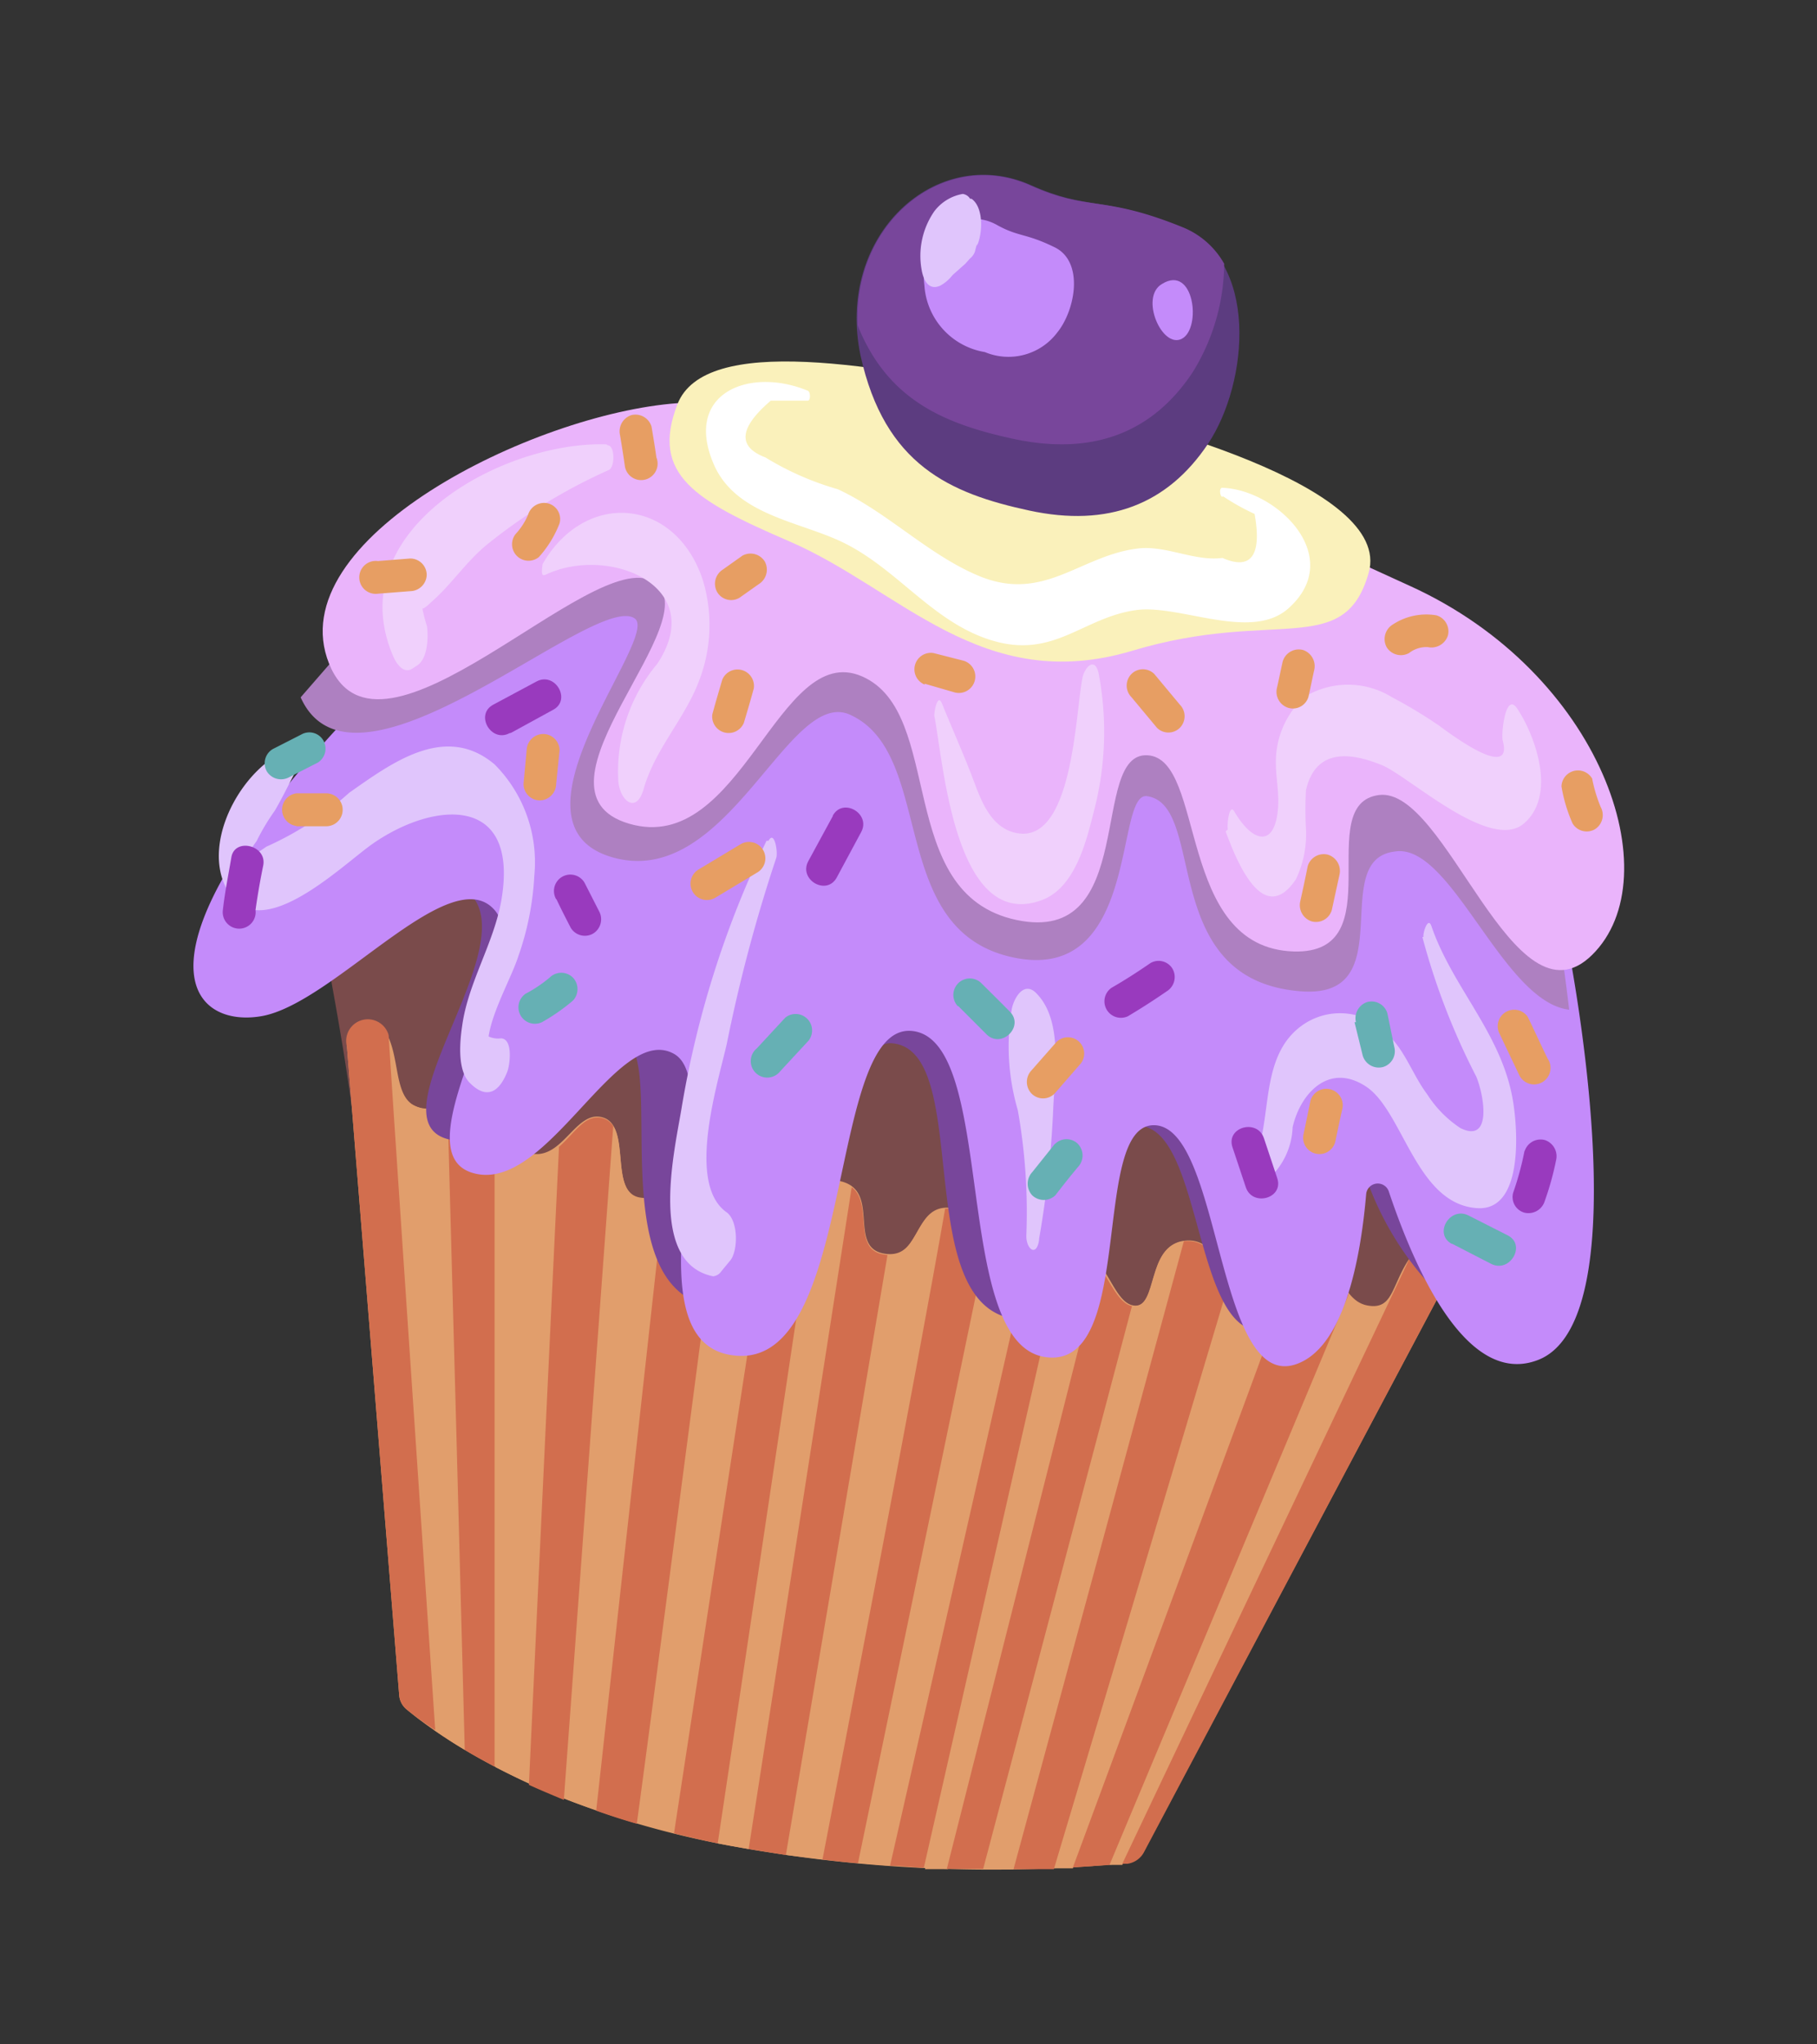 <svg id="Graphic_Elements" data-name="Graphic Elements" xmlns="http://www.w3.org/2000/svg" viewBox="0 0 64 72"><rect x="0" y="0" width="64" height="72" fill="#333333" stroke="none"/><defs><style>.cls-1{fill:#993abe;}.cls-2{fill:#7a4b4b;}.cls-3{fill:#e19e6c;}.cls-4{fill:#d26e4e;}.cls-5{fill:#78469b;}.cls-6{fill:#c48bfa;}.cls-7{fill:#ae80c1;}.cls-8{fill:#eab4fb;}.cls-9{fill:#faf1bb;}.cls-10{fill:#5c3c80;}.cls-11{fill:#fff;}.cls-12{fill:#ecc3fc;}.cls-13{fill:#f0d0fc;}.cls-14{fill:#e0c5fc;}.cls-15{fill:#66b0b4;}.cls-16{fill:#e79e63;}</style></defs><path class="cls-1" d="M25.81,39.94l.66,1a.59.59,0,0,0,.79.21.58.58,0,0,0,.2-.79c-.21-.35-.43-.69-.65-1a.58.58,0,0,0-.79-.2.57.57,0,0,0-.21.78Z"/><path class="cls-2" d="M36.68,7.08c-1.35-.09,1.74,1.66,2.77,1.4S37.79,7.16,36.68,7.08Z"/><path class="cls-2" d="M44.7,48.41a8.2,8.2,0,0,0,3.41-.09l2.66-4.92-4-6.57L34.48,32.6l-8.89-2.22L15.24,25.92l-4.68,3s1.91,9,2,11.89Z"/><path class="cls-3" d="M12.22,36.86l1.84,22.83a.72.72,0,0,0,.27.52c.93.78,4.61,3.53,11.36,4.79a50.71,50.71,0,0,0,14,.62.78.78,0,0,0,.59-.4L51.05,44.94a.75.75,0,0,0-1.25-.83l0,0c-.75,1-.66,2.08-1.67,1.86s-1-2-2.22-1.74-.86,2.09-1.84,2-.82-2.61-2.26-2.54-1,2.38-1.86,2.29-1-2.28-2.55-2.17-.36,1.93-1.8,1.73-.76-2.86-2.11-3-1,1.84-2.35,1.61,0-2.38-1.72-2.58-1.82,2.1-3,1.8-.2-2-1.52-2.28-1.33,1.3-2.39,1.08-.27-2.49-1.26-2.81-1.44,1.6-2.64,1.24-.14-1.83-1.1-2.24-1.94,1.17-3,.53c-.65-.41-.48-1.6-.9-2.46A.76.76,0,0,0,12.22,36.86Z"/><path class="cls-3" d="M31.26,44.2,27.68,65.33l1.29.16c.62-3.23,3.27-17.15,4.32-22.92C32.2,42.63,32.36,44.26,31.26,44.2Z"/><path class="cls-3" d="M37.58,43.83l-5,22,.81,0L38.72,44.6A1.54,1.54,0,0,0,37.58,43.83Z"/><path class="cls-3" d="M29.4,41.6a1.4,1.4,0,0,0-.66.07L25.26,64.92l.43.08.68.12L30,41.81A1.2,1.2,0,0,0,29.4,41.6Z"/><path class="cls-3" d="M35.58,45.56c-.57-.08-.8-.55-1-1.09L30.22,65.62l1.13.09,4.58-20.15A1.36,1.36,0,0,1,35.58,45.56Z"/><path class="cls-3" d="M22.52,42.2c-.91-.2-.47-1.86-.92-2.54L19.86,63.34c.38.15.77.29,1.18.43l2.38-21.9A.94.94,0,0,1,22.52,42.2Z"/><path class="cls-3" d="M26.43,43.4c-.91-.24-.51-1.38-.95-2-.83,6.29-2.55,19.42-3,22.79.4.12.82.23,1.25.34C24.14,61.81,26,49.78,27,43.33A.73.73,0,0,1,26.43,43.4Z"/><path class="cls-3" d="M18.62,40.63c-1.19-.36-.14-1.83-1.1-2.24l-.06,0,0,23.85c.37.19.77.39,1.21.59.13-2.78.73-15.63,1.06-22.47A1.09,1.09,0,0,1,18.62,40.63Z"/><path class="cls-3" d="M14.55,38.92c-.65-.41-.48-1.6-.9-2.46,0,.39,1.42,21.22,1.64,24.47.3.21.66.45,1.08.7-.09-3.52-.48-18.13-.61-22.75A1.19,1.19,0,0,1,14.55,38.92Z"/><path class="cls-3" d="M39.93,46h-.06L34.63,65.84h1.06l6-22.12C40.37,43.87,40.79,46.08,39.93,46Z"/><path class="cls-3" d="M48.11,46a1.06,1.06,0,0,1-.61-.41L39.08,65.68l.45,0L49.64,44.33C49,45.28,49.06,46.2,48.11,46Z"/><path class="cls-3" d="M44.05,46.25c-.4,0-.61-.48-.81-1L37.11,65.8l.68,0c1.14-3.09,6.65-18,7.92-21.45C44.71,44.73,45,46.34,44.05,46.25Z"/><path class="cls-4" d="M38.72,44.6,33.35,65.82l1.28,0L39.87,46C39.4,45.9,39.13,45.18,38.72,44.6Z"/><path class="cls-4" d="M41.79,43.71H41.7l-6,22.12c.51,0,1,0,1.42,0l6.13-20.53C42.93,44.54,42.65,43.67,41.79,43.71Z"/><path class="cls-4" d="M45.89,44.26l-.18.06c-1.27,3.49-6.78,18.36-7.92,21.45l1.29-.09L47.5,45.59C47,45,46.8,44.06,45.89,44.26Z"/><path class="cls-4" d="M40.3,65.22,51.05,44.94a.75.75,0,0,0-1.25-.83l0,0-.14.19L39.53,65.64l.18,0A.78.78,0,0,0,40.3,65.22Z"/><path class="cls-4" d="M12.22,36.86l1.84,22.83a.72.72,0,0,0,.27.52,10.55,10.55,0,0,0,1,.72c-.22-3.25-1.63-24.08-1.64-24.47A.76.76,0,0,0,12.22,36.86Z"/><path class="cls-4" d="M15.76,38.88c.13,4.62.52,19.23.61,22.75.31.19.66.38,1.05.59l0-23.85C16.9,38.17,16.33,38.61,15.76,38.88Z"/><path class="cls-4" d="M21.26,39.39c-.63-.2-1,.5-1.57,1-.33,6.84-.93,19.69-1.06,22.47.39.18.8.35,1.23.53L21.6,39.66A.66.66,0,0,0,21.26,39.39Z"/><path class="cls-4" d="M24.91,41.12c-.81-.14-1.13.37-1.49.75L21,63.77c.45.16.93.32,1.43.46.46-3.37,2.18-16.5,3-22.79A.88.88,0,0,0,24.91,41.12Z"/><path class="cls-4" d="M27,43.33c-1,6.45-2.84,18.48-3.26,21.24.5.12,1,.24,1.54.35l3.48-23.25C27.88,42,27.55,43,27,43.33Z"/><path class="cls-4" d="M33.47,42.57h-.18c-1,5.77-3.7,19.69-4.32,22.92.42.05.84.1,1.25.13l4.39-21.15C34.36,43.64,34.28,42.65,33.47,42.57Z"/><path class="cls-4" d="M37.38,43.83c-1.36.09-.56,1.58-1.45,1.73L31.35,65.71c.41,0,.8.06,1.19.07l5-22Z"/><path class="cls-4" d="M31.12,44.18C30,44,30.77,42.41,30,41.81L26.37,65.12l1.31.21L31.26,44.2Z"/><path class="cls-5" d="M53.31,36.6,10.39,27.47a40.43,40.43,0,0,0,1,5.87c1.87-1.29,3.82-2.87,5-2,2.35,1.69-3.31,8-.65,8.77s4.74-4.88,6.4-3.36C23.33,37.8,21.31,45.29,25,46c5.12,1,4.47-9.36,6.38-9.26,3,.17.55,9.56,4.58,9.73,3.31.14,2.95-6.87,4.16-6.82,2.33.09,1.89,7.95,4.64,7.16,1.7-.49,2.26-3.44,2.44-5.61a.41.41,0,0,1,.8-.08,10.94,10.94,0,0,0,2.67,4.45C52.76,42.24,51.44,40,53.31,36.6Z"/><path class="cls-6" d="M36,22.12S20,16.94,12.2,25.3s-5.55,10.92-3,10.49,6.66-5.53,8.22-3.74S14,40.47,16.62,41.3,21.7,36,23.73,37.11,21.84,47.52,26,47.75,29.13,36,32.13,36.31s1.38,10.95,4.66,11.48,1.57-8.29,3.9-8.16,2.15,9.29,4.92,8.43c1.71-.54,2.31-3.66,2.51-6a.41.41,0,0,1,.8-.09c.94,2.8,2.77,6.91,5.27,5.92,3.7-1.47,1-14.78,1-14.78A35.33,35.33,0,0,0,36,22.12Z"/><path class="cls-7" d="M55.27,35.56c-.28-2.43-.65-4.33-.65-4.33a35.45,35.45,0,0,0-19.28-11s-16-5.18-23.75,3.18l-1,1.15c1.89,4.22,10.29-3.7,11.75-2.79,1,.59-4.88,7.23-.78,8.42s6.22-6.09,8.42-5c3,1.42,1.23,7.58,5.71,8.53s3.56-5.84,4.71-5.68c2.13.3.35,6.46,5.39,6.87,3.64.31.94-4.64,3.34-4.92C51.12,29.66,52.92,35.29,55.27,35.56Z"/><path class="cls-8" d="M35.59,17.5c-3-1-6.64-3.67-11.73-3.3S9.84,19,11.59,23.37,20.86,19.21,23,20.48s-4.79,7.37-.84,8.53,5.25-6.47,8.2-5.19,1.12,7.66,5.44,8.58,2.55-5.92,4.62-5.8,1,6.78,5.15,6.91c3.53.1.62-5.2,3-5.51s4.73,8.37,7.51,5.63.34-9.93-6.43-13-8.43-4-8.43-4Z"/><path class="cls-9" d="M36.4,14c-5.58-1.18-11.58-2.24-12.54.24s.64,3.4,3.93,4.82c3.94,1.7,6.79,5.44,12.09,3.86,5-1.51,7.47.3,8.33-2.75S40.1,14.75,36.4,14Z"/><path class="cls-10" d="M36.31,6.52c-3.32-1.48-6.89,1.75-6,6,.85,3.86,3.16,4.86,5.94,5.46s4.87-.21,6.3-2.35,1.83-6.53-1-7.65S38.37,7.44,36.31,6.52Z"/><path class="cls-5" d="M41.65,8c-2.84-1.15-3.28-.54-5.34-1.46-3-1.36-6.27,1.23-6.1,4.92,1.07,2.67,3.11,3.48,5.5,4,2.78.59,4.88-.21,6.3-2.35a7.36,7.36,0,0,0,1.11-3.82A2.94,2.94,0,0,0,41.65,8Z"/><path class="cls-6" d="M35.11,7.92c-1.25-.7-2.77.44-2.55,2.13a2.55,2.55,0,0,0,2.13,2.35,2.15,2.15,0,0,0,2.55-.69c.64-.79.95-2.49-.09-3S35.88,8.35,35.11,7.92Z"/><path class="cls-6" d="M40.93,10c-.8.46,0,2.3.7,1.93S42.06,9.3,40.93,10Z"/><path class="cls-11" d="M43.08,17.48a8.05,8.05,0,0,0,1.11.62c.26,1.44-.11,2-1.13,1.55-1,.13-2-.46-3-.33-2,.25-3.26,1.87-5.49,1-1.83-.73-3.27-2.26-5.06-3.09a10.24,10.24,0,0,1-2.55-1.12c-1-.38-.92-1.05.19-2,.44,0,.87,0,1.3,0,.11,0,.1-.32,0-.35-2.05-.85-4.39.08-3.31,2.59.76,1.76,2.93,2,4.46,2.71,2,.93,3.25,2.89,5.39,3.51s3.15-.81,5-1.08c1.55-.23,4.09,1.13,5.41-.08,2-1.81-.43-4.17-2.35-4.23-.11,0-.09.28,0,.32Z"/><path class="cls-12" d="M21.19,16.35l.19-.14c.05,0,.05-.28,0-.24l-.19.1c-.09.05,0,.33,0,.28Z"/><path class="cls-13" d="M21.36,15.65c-3.7-.12-9.45,3.07-7.49,7.51.11.23.35.58.65.39l.17-.11c.38-.24.4-1,.35-1.38a6.59,6.59,0,0,1-.23-1c-.13.67.22.29.43.1.7-.62,1.22-1.44,2-2.05a19.5,19.5,0,0,1,4.21-2.56c.21-.1.22-.86-.05-.87Z"/><path class="cls-13" d="M19.2,20.25c2.2-1.07,5.78.37,3.95,3.13a5.9,5.9,0,0,0-1.37,4.15c.07.69.64,1.14.89.26.41-1.45,1.51-2.53,2-3.94a5.43,5.43,0,0,0,.07-3.47c-1-2.9-4.16-3.09-5.63-.51,0,.06-.08.45.07.38Z"/><path class="cls-13" d="M32.91,25.21c.32,1.63.72,7.59,3.76,6.5,1.19-.42,1.59-2.06,1.86-3.14a11,11,0,0,0,.17-4.84c-.13-.63-.51-.23-.58.18-.24,1.25-.34,5.72-2.25,5.44-1-.15-1.34-1.24-1.63-2s-.71-1.71-1.06-2.57c-.16-.4-.29.33-.27.47Z"/><path class="cls-13" d="M43.17,29.28c.37,1,1.32,3.42,2.48,1.68A3.69,3.69,0,0,0,46,29.2,12.88,12.88,0,0,1,46,27.83c.36-1.58,1.73-1.27,2.68-.88s3.82,3.07,5,2.05.36-3.16-.25-4.06c-.41-.58-.56.94-.5,1.14.4,1.49-2-.35-2.25-.53a17,17,0,0,0-1.66-1,2.94,2.94,0,0,0-3.08,0,3.1,3.1,0,0,0-1,2.32c0,.51.11,1,.08,1.53-.09,1.46-.88,1.32-1.55.17-.18-.29-.26.52-.22.64Z"/><path class="cls-14" d="M10.27,26.36c-1.6.54-3.06,3-2.4,4.7,1,2.59,4.16-.59,5.28-1.36,2.14-1.48,5.15-1.74,4.51,2-.26,1.51-1.17,2.9-1.38,4.42-.08.54-.18,1.54.25,2,.63.65,1.07.31,1.34-.38.09-.23.21-1.15-.22-1.17a.8.8,0,0,1-.77-.35c.11.24.21.48.32.73-.12-.9.79-2.43,1.06-3.28a10.08,10.08,0,0,0,.56-2.83,4.88,4.88,0,0,0-1.4-3.92c-1.73-1.46-3.61-.06-5.12,1a11.11,11.11,0,0,1-2.92,1.9c-.69.49-.8.43-.34-.2a7.76,7.76,0,0,1,.64-1.07c.28-.48.53-1,.78-1.48.06-.14.11-.82-.19-.73Z"/><path class="cls-14" d="M27,29.61A34.61,34.61,0,0,0,24,39.07c-.26,1.54-1.16,5.42,1.12,5.88a.4.4,0,0,0,.29-.18l.33-.4C26,44,26,43,25.6,42.7c-1.44-1-.32-4.53,0-5.94a54.79,54.79,0,0,1,1.74-6.54c.07-.19-.06-1-.27-.61Z"/><path class="cls-14" d="M36.6,43.63A35.66,35.66,0,0,0,37.1,39c.06-1.24.33-3.06-.58-4-.42-.46-.78.08-.88.52a8,8,0,0,0,.21,3.58,20.51,20.51,0,0,1,.3,4.43c0,.47.36.75.45.14Z"/><path class="cls-14" d="M50.1,33A24.34,24.34,0,0,0,52,37.92c.28.68.56,2.36-.56,1.81a4,4,0,0,1-1.17-1.19c-.48-.64-.74-1.43-1.28-2a2.3,2.3,0,0,0-3.15-.41c-1.36,1-1.08,2.89-1.5,4.29,0,.16,0,1.35.37,1.07a2.57,2.57,0,0,0,.82-1.79c.27-1.19,1.28-2.3,2.59-1.43s1.76,4.15,3.92,4.28c1.68.1,1.42-3,1.21-4-.45-2.23-2.11-3.83-2.83-5.93-.12-.36-.31.24-.28.38Z"/><path class="cls-14" d="M34.17,7V7a.36.36,0,0,0-.26-.17,1.6,1.6,0,0,0-1,.61,2.76,2.76,0,0,0-.45,2.05c.06.36.24.76.66.57a1.41,1.41,0,0,0,.43-.37L34,9.29l.17-.19a.53.53,0,0,0,.17-.24c.06-.25.09-.32.07-.2.2-.42.25-1.35-.19-1.66Z"/><path class="cls-1" d="M18,25.81,19.48,25c.66-.35.07-1.35-.58-1l-1.53.82c-.65.35-.07,1.35.58,1Z"/><path class="cls-1" d="M19.6,31.67c.16.34.33.67.5,1a.58.58,0,0,0,.79.21.59.59,0,0,0,.21-.79l-.51-1a.57.57,0,1,0-1,.58Z"/><path class="cls-1" d="M29.34,28.73l-.87,1.6c-.35.65.64,1.23,1,.58l.86-1.6c.36-.65-.64-1.24-1-.58Z"/><path class="cls-1" d="M39.73,35.79c.47-.28.92-.57,1.37-.88a.59.59,0,0,0,.2-.79.57.57,0,0,0-.78-.2c-.45.31-.9.6-1.37.87a.58.58,0,0,0,.58,1Z"/><path class="cls-1" d="M9,32.05q.11-.78.27-1.56c.15-.72-1-1-1.12-.3s-.23,1.24-.3,1.86a.58.58,0,1,0,1.15,0Z"/><path class="cls-1" d="M53.7,40.52A10.37,10.37,0,0,1,53.3,42a.57.57,0,0,0,.4.71.6.6,0,0,0,.71-.41,10.24,10.24,0,0,0,.4-1.44.6.6,0,0,0-.4-.71.59.59,0,0,0-.71.4Z"/><path class="cls-1" d="M43.41,40.4c.16.47.31.94.47,1.41.23.7,1.34.4,1.11-.31-.16-.47-.31-.94-.47-1.41-.23-.7-1.34-.4-1.11.31Z"/><path class="cls-15" d="M27.48,37.73l1-1.08a.58.58,0,0,0-.82-.81l-1,1.08a.58.58,0,1,0,.82.81Z"/><path class="cls-15" d="M19.09,36a6.86,6.86,0,0,0,1.09-.76.59.59,0,0,0,0-.81.58.58,0,0,0-.82,0,4.86,4.86,0,0,1-.85.57.58.58,0,0,0,.58,1Z"/><path class="cls-15" d="M10.19,27.37l1-.51a.58.58,0,0,0,.2-.78.57.57,0,0,0-.78-.21l-1,.51a.58.58,0,0,0-.21.79.59.59,0,0,0,.79.2Z"/><path class="cls-15" d="M33.75,35.43l1,1c.53.52,1.35-.29.81-.81-.32-.33-.65-.65-1-1a.58.58,0,0,0-.82.82Z"/><path class="cls-15" d="M37.16,40.28l-.8,1a.6.6,0,0,0,0,.82.59.59,0,0,0,.81,0c.27-.35.54-.69.8-1a.59.59,0,0,0,0-.81.57.57,0,0,0-.81,0Z"/><path class="cls-15" d="M47.71,36,48,37.18a.59.59,0,0,0,.71.4.58.58,0,0,0,.4-.71l-.24-1.17a.58.58,0,0,0-.71-.41.6.6,0,0,0-.4.71Z"/><path class="cls-15" d="M51.14,43.8l1.38.71c.66.34,1.25-.66.59-1l-1.38-.7c-.66-.34-1.25.65-.59,1Z"/><path class="cls-16" d="M25.19,31.62l1.48-.89a.57.57,0,0,0-.58-1l-1.48.89a.57.57,0,0,0,.58,1Z"/><path class="cls-16" d="M37.21,36.7l-.88,1a.59.59,0,0,0,0,.81.57.57,0,0,0,.82,0l.87-1a.57.57,0,0,0-.81-.81Z"/><path class="cls-16" d="M46.16,38.76l-.24,1.16a.57.57,0,1,0,1.11.3c.08-.38.16-.77.25-1.16a.58.58,0,0,0-1.12-.3Z"/><path class="cls-16" d="M52.81,36.39l.7,1.47a.58.58,0,1,0,1-.58c-.24-.49-.47-1-.7-1.47a.58.58,0,0,0-1,.58Z"/><path class="cls-16" d="M18.55,26.42l-.11,1.19a.58.58,0,0,0,.57.58.59.59,0,0,0,.58-.58l.12-1.19a.58.58,0,0,0-.58-.57.59.59,0,0,0-.58.57Z"/><path class="cls-16" d="M10.44,29.1h1.05a.58.58,0,0,0,0-1.16H10.44a.58.58,0,0,0,0,1.15Z"/><path class="cls-16" d="M21.84,15.33c.06.36.12.73.17,1.09a.58.58,0,1,0,1.11-.31c-.05-.36-.11-.72-.17-1.08a.59.59,0,0,0-.71-.41.6.6,0,0,0-.4.71Z"/><path class="cls-16" d="M18.6,18.13a2.34,2.34,0,0,1-.44.68.58.58,0,0,0,.82.81,3.82,3.82,0,0,0,.73-1.19.57.57,0,0,0-.4-.7.59.59,0,0,0-.71.4Z"/><path class="cls-16" d="M25.44,23.94c-.12.41-.24.81-.35,1.22a.58.58,0,0,0,1.11.3c.12-.4.24-.81.35-1.21a.58.58,0,0,0-1.11-.31Z"/><path class="cls-16" d="M26.15,19.57l-.69.49a.59.59,0,0,0-.2.79.57.57,0,0,0,.79.2l.68-.48a.6.6,0,0,0,.21-.79.59.59,0,0,0-.79-.21Z"/><path class="cls-16" d="M32.57,24.08l1.07.31a.58.58,0,0,0,.3-1.12L32.88,23a.58.58,0,0,0-.31,1.11Z"/><path class="cls-16" d="M39.85,24.55l.9,1.08a.57.57,0,0,0,.81,0,.58.58,0,0,0,0-.81l-.9-1.08a.57.57,0,0,0-.81,0,.58.58,0,0,0,0,.81Z"/><path class="cls-16" d="M45.18,23.3c-.07.31-.13.61-.2.92a.59.59,0,0,0,.4.71.57.57,0,0,0,.71-.4c.07-.31.13-.62.2-.93a.6.6,0,0,0-.4-.71.59.59,0,0,0-.71.41Z"/><path class="cls-16" d="M55,27.7A5.41,5.41,0,0,0,55.39,29a.58.58,0,0,0,.78.21.59.59,0,0,0,.21-.79,5.19,5.19,0,0,1-.3-1A.58.58,0,0,0,55,27.7Z"/><path class="cls-16" d="M46.06,30.51c-.08.41-.17.82-.26,1.23a.6.6,0,0,0,.4.71.58.58,0,0,0,.71-.4l.27-1.24a.6.6,0,0,0-.41-.71.59.59,0,0,0-.71.41Z"/><path class="cls-16" d="M49.63,23a1,1,0,0,1,.66-.21.61.61,0,0,0,.71-.41.59.59,0,0,0-.41-.71,2.15,2.15,0,0,0-1.54.33.6.6,0,0,0-.21.79.59.59,0,0,0,.79.21Z"/><path class="cls-16" d="M13.31,20.91l1.14-.09a.59.59,0,0,0,.58-.57.58.58,0,0,0-.58-.58l-1.14.09a.58.58,0,1,0,0,1.15Z"/></svg>